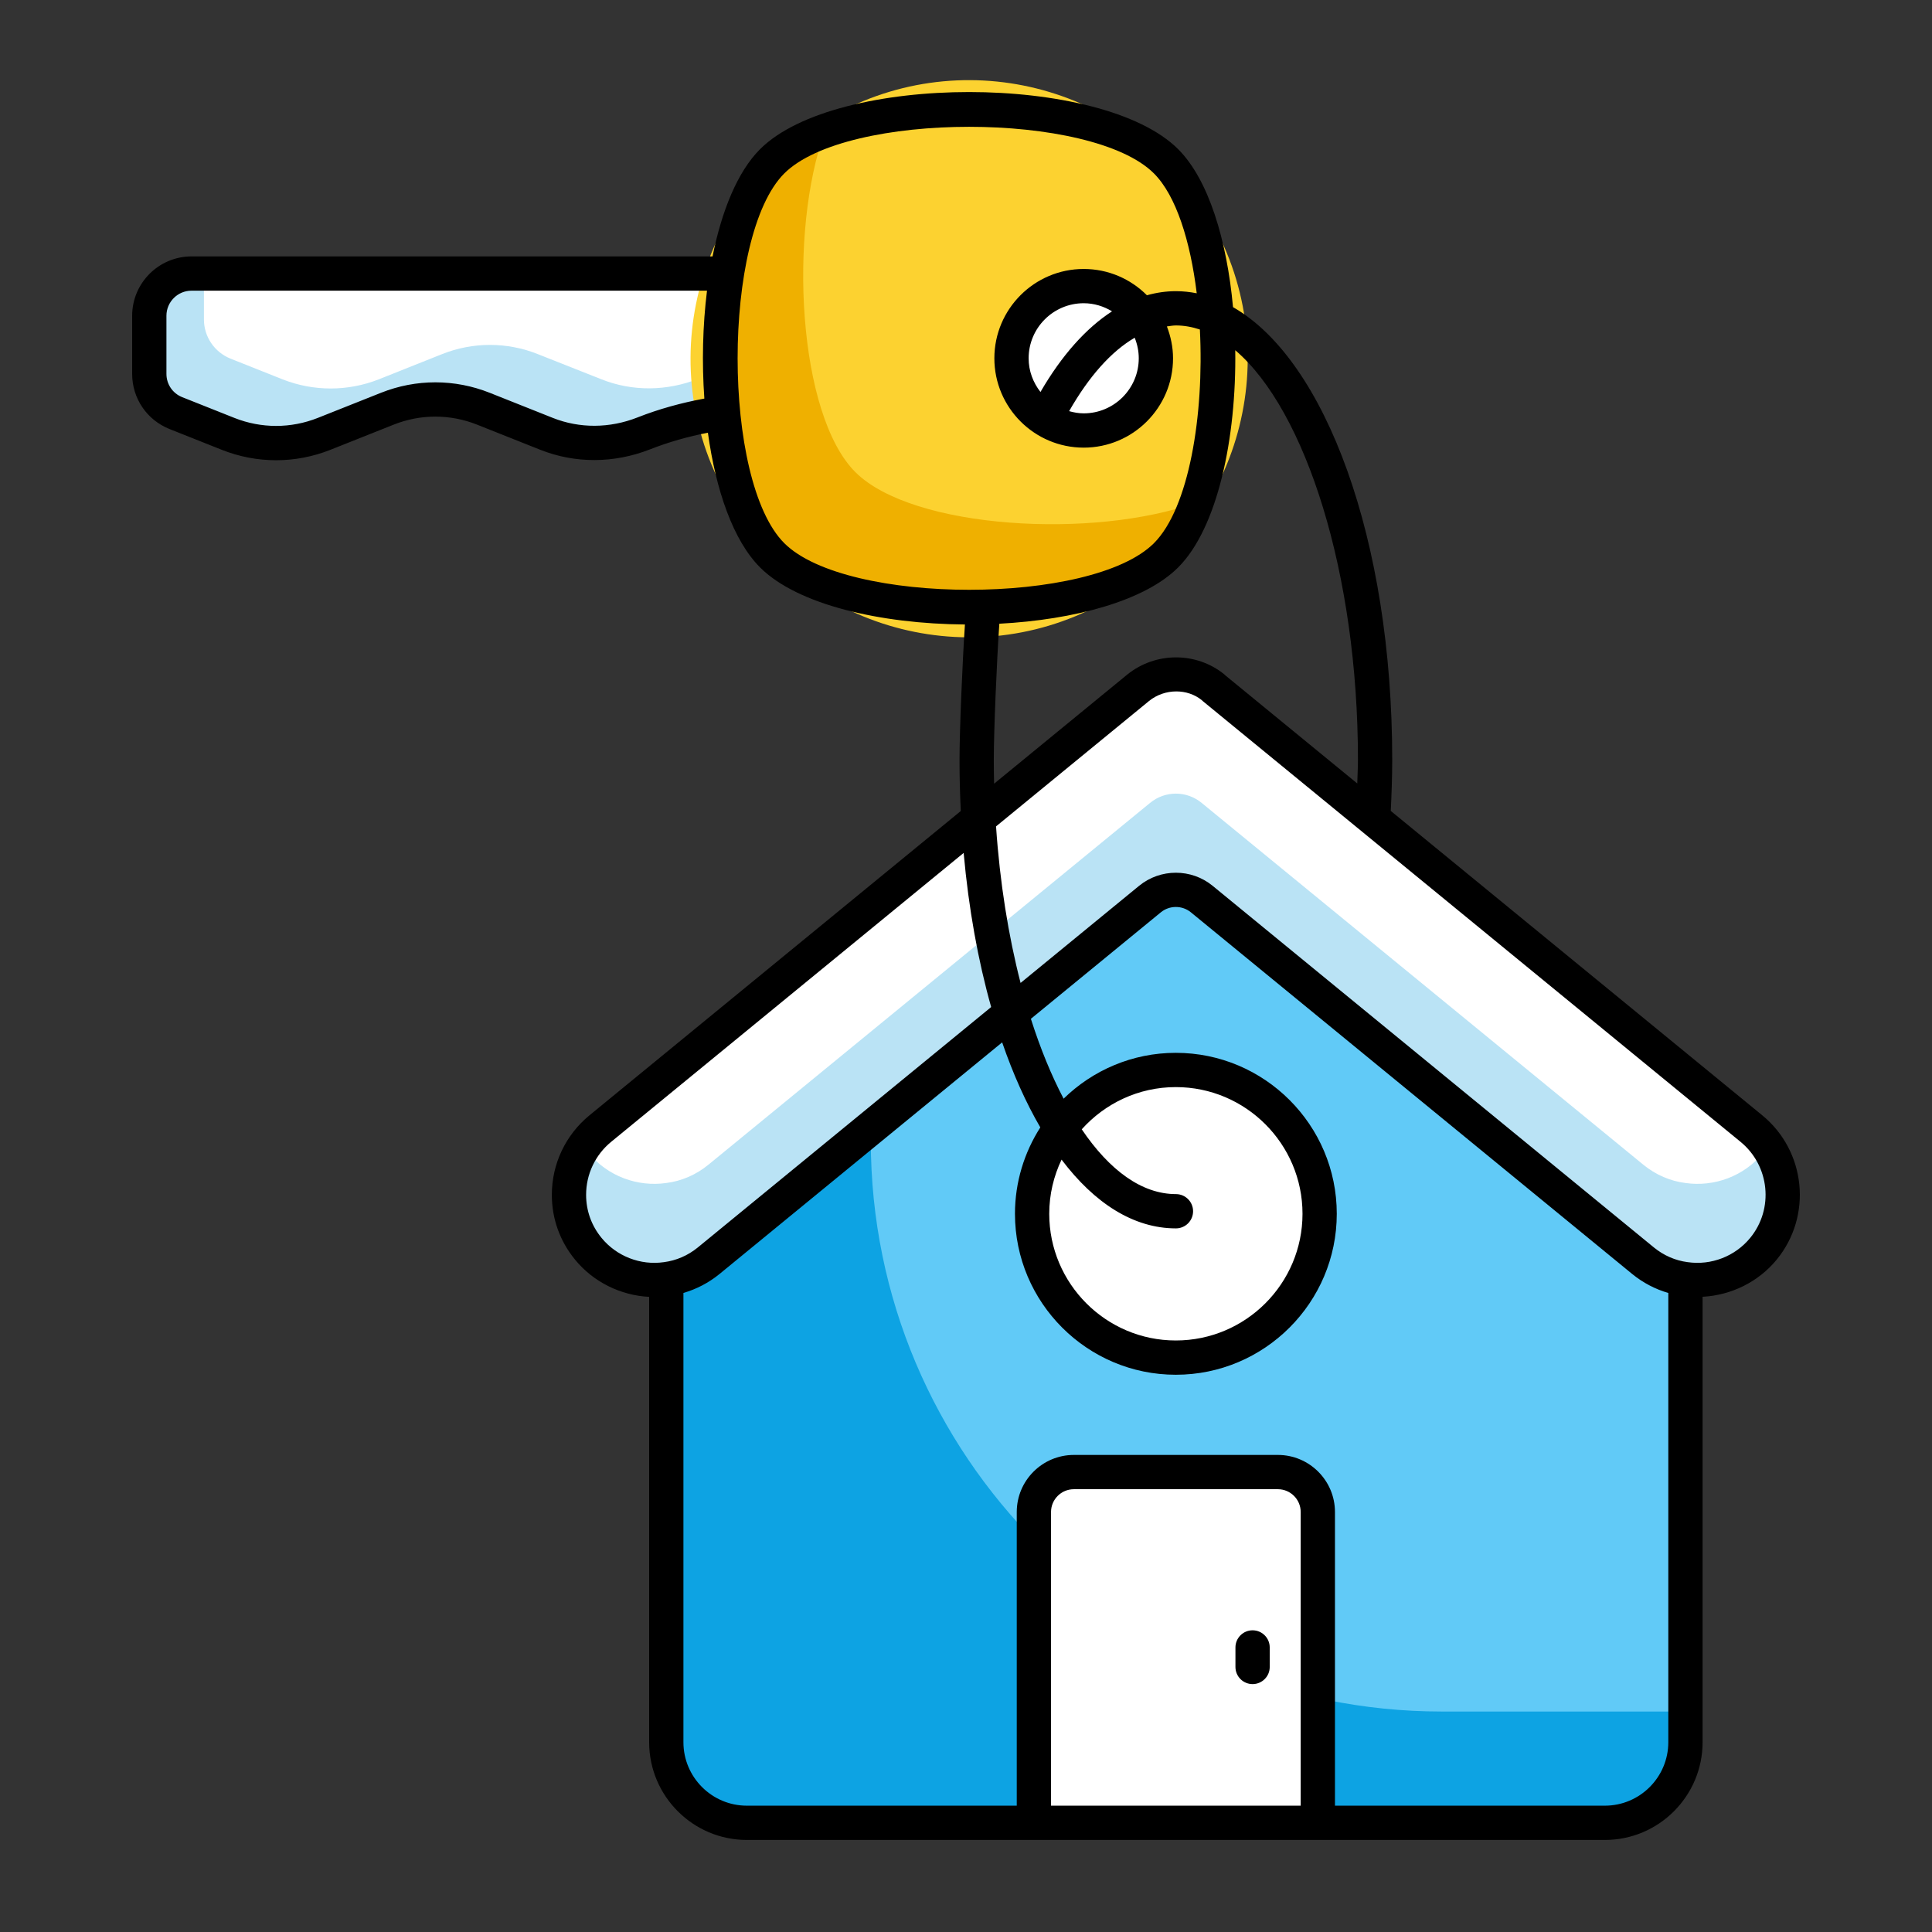 <svg enable-background="new 0 0 512 512" viewBox="0 0 512 512" xmlns="http://www.w3.org/2000/svg"><rect x="0" y="0" width="512" height="512" fill="#333333" stroke="none"/><g id="_x32_7_Home_Key"><g><g><path d="m446.66 284.756v176.949c0 11.796-9.563 21.359-21.359 21.359h-227.369c-11.796 0-21.359-9.563-21.359-21.359v-176.949l125.032-102.471.073-.073c5.466-5.466 14.411-5.466 19.877 0l.073.073z" fill="#61caf7"/></g><g><path d="m446.653 453.574v8.136c0 11.796-9.563 21.359-21.359 21.359h-227.355c-11.796 0-21.359-9.563-21.359-21.359v-176.964l77.916-63.833c-3.422 5.33-6.482 10.858-9.18 16.55-9.443 20.005-14.543 42.084-14.543 64.754 0 83.608 67.749 151.356 151.356 151.356h64.524z" fill="#0da3e3"/></g><g><path d="m349.24 483.063v-82.362c0-5.848-4.741-10.588-10.588-10.588h-54.07c-5.848 0-10.588 4.741-10.588 10.588v82.362z" fill="#fff"/></g><g><path d="m467.336 330.931c-5.187 6.348-13.131 9.141-20.676 8.053-3.99-.508-7.871-2.14-11.208-4.861l-116.98-95.869c-3.99-3.265-9.721-3.265-13.711 0l-116.98 95.869c-3.337 2.72-7.218 4.353-11.208 4.861-7.545 1.088-15.489-1.705-20.676-8.053-3.446-4.208-5.115-9.25-5.115-14.292 0-6.565 2.829-13.058 8.307-17.556l17.484-14.328 125.032-102.471c.036-.036.036-.036.073-.073 5.767-4.643 14.11-4.643 19.877 0l.073.073 125.032 102.472 17.483 14.328c9.685 7.943 11.1 22.198 3.193 31.847z" fill="#fff"/></g><g><path d="m467.349 330.942c-5.199 6.35-13.129 9.114-20.697 8.028-3.981-.494-7.864-2.139-11.187-4.837l-117.005-95.88c-3.981-3.258-9.707-3.258-13.688 0l-117.005 95.881c-3.323 2.698-7.206 4.343-11.187 4.837-7.568 1.086-15.498-1.678-20.696-8.028-3.422-4.212-5.1-9.246-5.1-14.313 0-4.475 1.316-8.95 3.948-12.734.362.527.757 1.053 1.152 1.547 5.199 6.35 13.128 9.147 20.696 8.061 3.981-.494 7.864-2.139 11.187-4.87l117.005-95.848c3.981-3.29 9.707-3.29 13.688 0l117.005 95.848c3.323 2.731 7.206 4.376 11.187 4.87 7.568 1.086 15.498-1.711 20.697-8.061.428-.527.823-1.053 1.184-1.579 5.495 8.093 5.298 19.116-1.184 27.078z" fill="#bae3f5"/></g><g><path d="m349.717 321.668c0 21.027-17.056 38.115-38.115 38.115-21.027 0-38.083-17.088-38.083-38.115 0-21.059 17.057-38.115 38.083-38.115 21.059 0 38.115 17.056 38.115 38.115z" fill="#fff"/></g><g><path d="m46.618 109.479 13.829 5.498c8.17 3.248 17.273 3.248 25.443 0l16.767-6.666c8.173-3.249 17.279-3.248 25.451.003l16.733 6.657c8.274 3.292 17.457 3.152 25.742-.112 10.979-4.325 22.674-6.546 34.475-6.546h10.283v-35.82h-164.591c-6.178 0-11.186 5.008-11.186 11.186v15.406c0 4.582 2.795 8.701 7.054 10.394z" fill="#fff"/></g><g><path d="m215.36 93.948v14.351h-10.309c-11.808 0-23.48 2.225-34.471 6.54-8.266 3.27-17.485 3.406-25.751.136l-16.713-6.676c-8.175-3.225-17.303-3.225-25.478 0l-16.758 6.676c-8.175 3.27-17.258 3.27-25.433 0l-13.852-5.495c-4.224-1.68-7.039-5.813-7.039-10.4v-15.396c0-6.176 4.996-11.172 11.172-11.172h3.316v12.126c0 4.587 2.77 8.675 7.039 10.4l13.806 5.495c8.175 3.225 17.303 3.225 25.478 0l16.758-6.676c8.175-3.27 17.258-3.27 25.433 0l16.758 6.631c8.266 3.315 17.439 3.179 25.705-.091 9.675-3.815 19.939-5.995 30.339-6.449z" fill="#bae3f5"/></g><g><ellipse cx="256.827" cy="94.953" fill="#fcd230" rx="73.82" ry="73.82" transform="matrix(.881 -.473 .473 .881 -14.349 132.894)"/></g><g><path d="m317.091 133.142c-2.089 5.859-4.814 10.718-8.084 13.988-18.439 18.484-85.926 18.484-104.365 0-18.484-18.439-18.484-85.926 0-104.365 3.27-3.27 8.129-5.995 13.988-8.084-9.81 26.977-7.13 75.254 8.038 90.423 15.169 15.168 63.492 17.847 90.423 8.038z" fill="#efb000"/></g><path d="m287.191 114.086c-10.582 0-19.134-8.552-19.134-19.134s8.552-19.133 19.134-19.133 19.133 8.552 19.133 19.133c.001 10.583-8.551 19.134-19.133 19.134z" fill="#fff"/><path d="m331.948 432.047c-2.508 0-4.542 2.031-4.542 4.542v5.171c0 2.51 2.034 4.542 4.542 4.542s4.542-2.031 4.542-4.542v-5.171c0-2.51-2.033-4.542-4.542-4.542z"/><path d="m326.762 81.393c-1.622-17.694-6.458-33.781-14.526-41.849-20.198-20.198-90.627-20.202-110.82 0-5.956 5.956-10.14 16.293-12.584 28.407h-138.081c-8.673 0-15.727 7.056-15.727 15.727v15.408c0 6.484 3.892 12.219 9.915 14.614l13.831 5.5c4.641 1.845 9.52 2.768 14.396 2.768 4.879 0 9.759-.923 14.403-2.768l16.767-6.67c7.118-2.834 14.962-2.83 22.094.004l16.731 6.657c9.243 3.677 19.57 3.637 29.088-.102 4.995-1.97 10.131-3.402 15.35-4.415 2.1 15.202 6.698 28.572 13.818 35.692 9.934 9.934 32.018 14.968 54.299 15.13-.69 10.315-1.432 28.192-1.432 35.856 0 4.596.117 9.121.331 13.574l-98.407 80.65c-6.333 5.198-9.966 12.88-9.966 21.067 0 6.32 2.124 12.259 6.14 17.164 4.878 5.966 12.115 9.491 19.65 9.876v118.024c0 14.281 11.62 25.901 25.901 25.901h76.06 75.246 76.062c14.281 0 25.901-11.62 25.901-25.901v-118.049c7.552-.397 14.78-3.902 19.65-9.853 9.48-11.576 7.764-28.726-3.83-38.235l-98.455-80.669c.218-4.48.386-9.009.386-13.551 0-58.247-17.619-105.915-42.191-119.957zm-157.842 29.241c-7.356 2.896-15.312 2.936-22.402.12l-16.731-6.657c-9.289-3.694-19.519-3.703-28.808-.009l-16.765 6.666c-7.132 2.825-14.975 2.825-22.089 0l-13.829-5.5c-.002 0-.002 0-.004 0-2.541-1.007-4.185-3.428-4.185-6.169v-15.407c0-3.663 2.98-6.644 6.644-6.644h136.612c-1.148 9.25-1.38 19.093-.702 28.592-6.036 1.121-11.974 2.735-17.741 5.008zm38.918-64.668c8.243-8.24 28.613-12.361 48.988-12.361 20.373 0 40.748 4.12 48.988 12.361 5.878 5.878 9.647 17.938 11.333 31.758-1.812-.359-3.649-.561-5.511-.561-2.594 0-5.161.376-7.689 1.084-4.289-4.301-10.215-6.969-16.755-6.969-13.055 0-23.675 10.622-23.675 23.675s10.62 23.675 23.675 23.675 23.675-10.622 23.675-23.675c0-2.984-.615-5.814-1.627-8.446.799-.101 1.596-.26 2.397-.26 2.147 0 4.263.389 6.345 1.076 1.161 22.711-2.894 47.347-12.166 56.62-16.481 16.481-81.491 16.481-97.976 0-16.483-16.482-16.483-81.496-.002-97.977zm93.945 48.986c0 8.045-6.546 14.592-14.592 14.592-1.345 0-2.623-.242-3.861-.585 5.285-9.264 11.197-15.855 17.375-19.455.682 1.686 1.078 3.519 1.078 5.448zm-26.048 8.927c-1.934-2.476-3.135-5.549-3.135-8.927 0-8.045 6.546-14.592 14.592-14.592 2.757 0 5.309.813 7.511 2.147-6.913 4.471-13.347 11.686-18.968 21.372zm-12.369 97.471c0-7.565.783-26.183 1.467-36.057 19.826-1.052 38.5-6.023 47.404-14.929 10.418-10.418 15.447-34.196 15.118-57.554 18.703 15.96 32.515 59.211 32.515 108.54 0 2.105-.131 4.177-.179 6.278l-34.851-28.555c-.115-.115-.308-.297-.435-.399-7.407-5.965-18.164-5.965-25.677.098l-35.28 28.914c-.051-2.101-.082-4.212-.082-6.336zm-103.953 126.703c-2.674-3.264-4.089-7.212-4.089-11.412 0-5.46 2.424-10.582 6.644-14.046l93.409-76.558c1.326 14.785 3.827 28.548 7.292 40.842l-77.758 63.724c-2.606 2.124-5.688 3.464-8.986 3.885-6.202.9-12.538-1.57-16.512-6.435zm119.121 150.47v-77.823c0-3.335 2.712-6.045 6.047-6.045h54.071c3.333 0 6.045 2.71 6.045 6.045v77.823zm146.767 0h-71.521v-77.823c0-8.342-6.786-15.128-15.128-15.128h-54.071c-8.342 0-15.13 6.786-15.13 15.128v77.823h-71.519c-9.274 0-16.818-7.544-16.818-16.818v-119.062c3.442-1 6.691-2.681 9.544-5.006l74.923-61.4c2.906 8.44 6.31 15.997 10.113 22.537-4.232 6.623-6.718 14.466-6.718 22.893 0 23.519 19.122 42.657 42.626 42.657 23.522 0 42.657-19.138 42.657-42.657s-19.135-42.657-42.657-42.657c-11.562 0-22.049 4.647-29.736 12.153-3.242-6.172-6.164-13.28-8.671-21.165l34.441-28.225c2.306-1.889 5.655-1.885 7.957-.004l116.99 95.878c2.855 2.325 6.11 4.009 9.536 5.004v119.055c0 9.273-7.544 16.817-16.818 16.817zm-113.665-152.989c2.508 0 4.542-2.031 4.542-4.542 0-2.51-2.034-4.542-4.542-4.542-9.057 0-17.625-6.323-24.961-17.17 6.145-6.848 15.028-11.188 24.927-11.188 18.512 0 33.574 15.062 33.574 33.574s-15.062 33.574-33.574 33.574c-18.497 0-33.543-15.062-33.543-33.574 0-5.14 1.194-9.995 3.266-14.355 8.745 11.582 19.102 18.223 30.311 18.223zm152.186 2.519c-.002 0-.002.004-.004.004-3.974 4.861-10.303 7.336-16.581 6.422-3.227-.412-6.309-1.752-8.906-3.867l-116.983-95.874c-5.637-4.613-13.824-4.608-19.466.004l-31.419 25.748c-3.235-12.547-5.49-26.597-6.5-41.492l40.564-33.246c2.096-1.69 4.677-2.519 7.207-2.519 2.426 0 4.805.763 6.67 2.249.102.106.231.222.344.315l142.514 116.799c7.725 6.332 8.872 17.753 2.56 25.457z"/></g></g><g id="Layer_1"/></svg>
